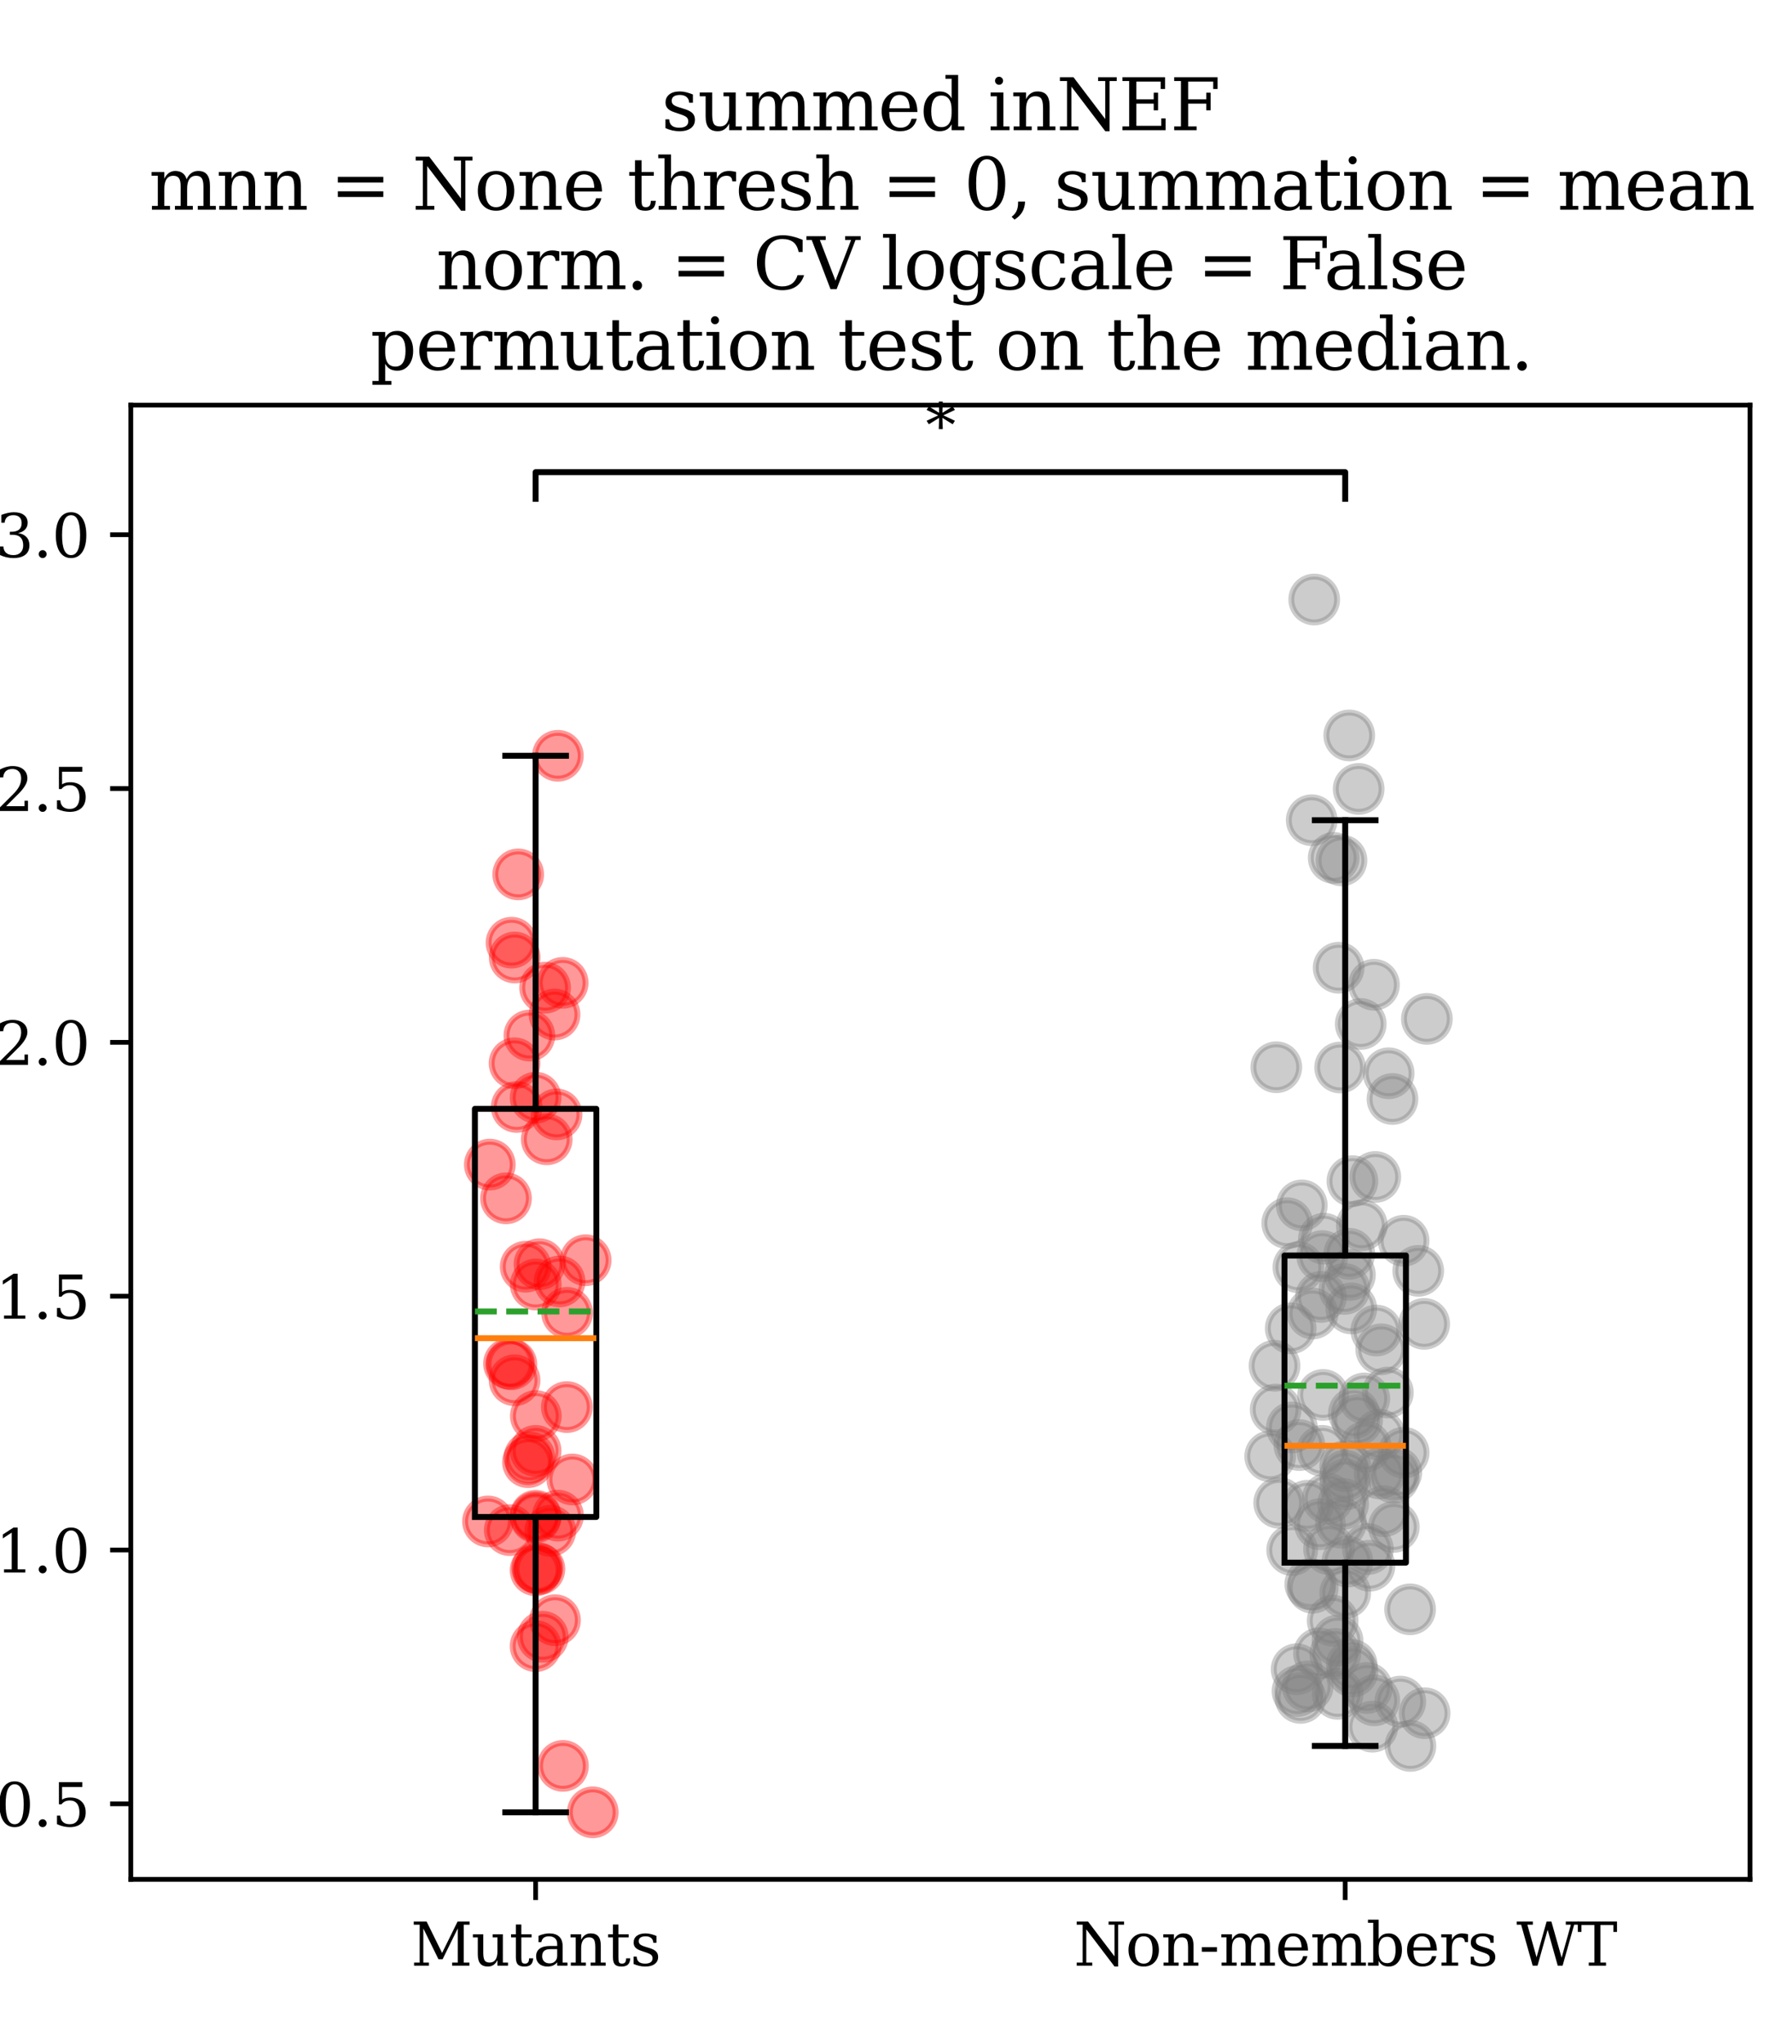 <?xml version="1.0" encoding="utf-8" standalone="no"?>
<!DOCTYPE svg PUBLIC "-//W3C//DTD SVG 1.1//EN"
  "http://www.w3.org/Graphics/SVG/1.1/DTD/svg11.dtd">
<svg xmlns:xlink="http://www.w3.org/1999/xlink" width="303.12pt" height="345.6pt" viewBox="0 0 303.12 345.6" xmlns="http://www.w3.org/2000/svg" version="1.1">
 <defs>
  <style type="text/css">*{stroke-linejoin: round; stroke-linecap: butt}</style>
 </defs>
 <g id="figure_1">
  <g id="patch_1">
   <path d="M 0 345.6 
L 303.12 345.6 
L 303.12 0 
L 0 0 
z
" style="fill: #ffffff"/>
  </g>
  <g id="axes_1">
   <g id="patch_2">
    <path d="M 22.129 317.72 
L 296.016 317.72 
L 296.016 68.496 
L 22.129 68.496 
z
" style="fill: #ffffff"/>
   </g>
   <g id="PathCollection_1">
    <defs>
     <path id="m137e21e08b" d="M 0 3.873 
C 1.027 3.873 2.012 3.465 2.739 2.739 
C 3.465 2.012 3.873 1.027 3.873 0 
C 3.873 -1.027 3.465 -2.012 2.739 -2.739 
C 2.012 -3.465 1.027 -3.873 0 -3.873 
C -1.027 -3.873 -2.012 -3.465 -2.739 -2.739 
C -3.465 -2.012 -3.873 -1.027 -3.873 0 
C -3.873 1.027 -3.465 2.012 -2.739 2.739 
C -2.012 3.465 -1.027 3.873 0 3.873 
z
" style="stroke: #ff0000; stroke-opacity: 0.4"/>
    </defs>
    <g clip-path="url(#p9ca2590539)">
     <use xlink:href="#m137e21e08b" x="90.601" y="256.252" style="fill: #ff0000; fill-opacity: 0.4; stroke: #ff0000; stroke-opacity: 0.4"/>
     <use xlink:href="#m137e21e08b" x="90.601" y="278.297" style="fill: #ff0000; fill-opacity: 0.4; stroke: #ff0000; stroke-opacity: 0.4"/>
     <use xlink:href="#m137e21e08b" x="87.042" y="233.347" style="fill: #ff0000; fill-opacity: 0.4; stroke: #ff0000; stroke-opacity: 0.4"/>
     <use xlink:href="#m137e21e08b" x="93.805" y="171.522" style="fill: #ff0000; fill-opacity: 0.4; stroke: #ff0000; stroke-opacity: 0.4"/>
     <use xlink:href="#m137e21e08b" x="90.601" y="265.472" style="fill: #ff0000; fill-opacity: 0.4; stroke: #ff0000; stroke-opacity: 0.4"/>
     <use xlink:href="#m137e21e08b" x="82.548" y="257.214" style="fill: #ff0000; fill-opacity: 0.4; stroke: #ff0000; stroke-opacity: 0.4"/>
     <use xlink:href="#m137e21e08b" x="86.098" y="230.526" style="fill: #ff0000; fill-opacity: 0.4; stroke: #ff0000; stroke-opacity: 0.4"/>
     <use xlink:href="#m137e21e08b" x="90.89" y="265.089" style="fill: #ff0000; fill-opacity: 0.4; stroke: #ff0000; stroke-opacity: 0.4"/>
     <use xlink:href="#m137e21e08b" x="95.222" y="298.538" style="fill: #ff0000; fill-opacity: 0.4; stroke: #ff0000; stroke-opacity: 0.4"/>
     <use xlink:href="#m137e21e08b" x="99.069" y="213.053" style="fill: #ff0000; fill-opacity: 0.4; stroke: #ff0000; stroke-opacity: 0.4"/>
     <use xlink:href="#m137e21e08b" x="82.852" y="196.887" style="fill: #ff0000; fill-opacity: 0.4; stroke: #ff0000; stroke-opacity: 0.4"/>
     <use xlink:href="#m137e21e08b" x="86.501" y="230.648" style="fill: #ff0000; fill-opacity: 0.4; stroke: #ff0000; stroke-opacity: 0.4"/>
     <use xlink:href="#m137e21e08b" x="91.256" y="213.726" style="fill: #ff0000; fill-opacity: 0.4; stroke: #ff0000; stroke-opacity: 0.4"/>
     <use xlink:href="#m137e21e08b" x="93.879" y="273.91" style="fill: #ff0000; fill-opacity: 0.4; stroke: #ff0000; stroke-opacity: 0.4"/>
     <use xlink:href="#m137e21e08b" x="100.265" y="306.392" style="fill: #ff0000; fill-opacity: 0.4; stroke: #ff0000; stroke-opacity: 0.4"/>
     <use xlink:href="#m137e21e08b" x="89.567" y="246.384" style="fill: #ff0000; fill-opacity: 0.4; stroke: #ff0000; stroke-opacity: 0.4"/>
     <use xlink:href="#m137e21e08b" x="91.815" y="276.718" style="fill: #ff0000; fill-opacity: 0.4; stroke: #ff0000; stroke-opacity: 0.4"/>
     <use xlink:href="#m137e21e08b" x="95.925" y="221.943" style="fill: #ff0000; fill-opacity: 0.4; stroke: #ff0000; stroke-opacity: 0.4"/>
     <use xlink:href="#m137e21e08b" x="86.226" y="258.683" style="fill: #ff0000; fill-opacity: 0.4; stroke: #ff0000; stroke-opacity: 0.4"/>
     <use xlink:href="#m137e21e08b" x="91.244" y="265.259" style="fill: #ff0000; fill-opacity: 0.4; stroke: #ff0000; stroke-opacity: 0.4"/>
     <use xlink:href="#m137e21e08b" x="94.387" y="256.232" style="fill: #ff0000; fill-opacity: 0.4; stroke: #ff0000; stroke-opacity: 0.4"/>
     <use xlink:href="#m137e21e08b" x="86.522" y="159.373" style="fill: #ff0000; fill-opacity: 0.4; stroke: #ff0000; stroke-opacity: 0.4"/>
     <use xlink:href="#m137e21e08b" x="92.206" y="166.978" style="fill: #ff0000; fill-opacity: 0.4; stroke: #ff0000; stroke-opacity: 0.4"/>
     <use xlink:href="#m137e21e08b" x="87.036" y="179.757" style="fill: #ff0000; fill-opacity: 0.4; stroke: #ff0000; stroke-opacity: 0.4"/>
     <use xlink:href="#m137e21e08b" x="94.363" y="127.774" style="fill: #ff0000; fill-opacity: 0.4; stroke: #ff0000; stroke-opacity: 0.4"/>
     <use xlink:href="#m137e21e08b" x="95.178" y="166.162" style="fill: #ff0000; fill-opacity: 0.4; stroke: #ff0000; stroke-opacity: 0.4"/>
     <use xlink:href="#m137e21e08b" x="87.064" y="161.871" style="fill: #ff0000; fill-opacity: 0.4; stroke: #ff0000; stroke-opacity: 0.4"/>
     <use xlink:href="#m137e21e08b" x="90.623" y="217.161" style="fill: #ff0000; fill-opacity: 0.4; stroke: #ff0000; stroke-opacity: 0.4"/>
     <use xlink:href="#m137e21e08b" x="94.144" y="188.399" style="fill: #ff0000; fill-opacity: 0.4; stroke: #ff0000; stroke-opacity: 0.4"/>
     <use xlink:href="#m137e21e08b" x="90.601" y="185.571" style="fill: #ff0000; fill-opacity: 0.4; stroke: #ff0000; stroke-opacity: 0.4"/>
     <use xlink:href="#m137e21e08b" x="87.656" y="147.822" style="fill: #ff0000; fill-opacity: 0.4; stroke: #ff0000; stroke-opacity: 0.4"/>
     <use xlink:href="#m137e21e08b" x="92.481" y="192.608" style="fill: #ff0000; fill-opacity: 0.4; stroke: #ff0000; stroke-opacity: 0.4"/>
     <use xlink:href="#m137e21e08b" x="85.588" y="202.592" style="fill: #ff0000; fill-opacity: 0.4; stroke: #ff0000; stroke-opacity: 0.4"/>
     <use xlink:href="#m137e21e08b" x="90.637" y="239.397" style="fill: #ff0000; fill-opacity: 0.4; stroke: #ff0000; stroke-opacity: 0.4"/>
     <use xlink:href="#m137e21e08b" x="96.817" y="250.117" style="fill: #ff0000; fill-opacity: 0.4; stroke: #ff0000; stroke-opacity: 0.4"/>
     <use xlink:href="#m137e21e08b" x="89.311" y="247.196" style="fill: #ff0000; fill-opacity: 0.4; stroke: #ff0000; stroke-opacity: 0.4"/>
     <use xlink:href="#m137e21e08b" x="95.885" y="237.882" style="fill: #ff0000; fill-opacity: 0.4; stroke: #ff0000; stroke-opacity: 0.4"/>
     <use xlink:href="#m137e21e08b" x="87.398" y="187.145" style="fill: #ff0000; fill-opacity: 0.4; stroke: #ff0000; stroke-opacity: 0.4"/>
     <use xlink:href="#m137e21e08b" x="88.919" y="214.151" style="fill: #ff0000; fill-opacity: 0.4; stroke: #ff0000; stroke-opacity: 0.4"/>
     <use xlink:href="#m137e21e08b" x="94.652" y="216.639" style="fill: #ff0000; fill-opacity: 0.4; stroke: #ff0000; stroke-opacity: 0.4"/>
     <use xlink:href="#m137e21e08b" x="89.546" y="175.07" style="fill: #ff0000; fill-opacity: 0.4; stroke: #ff0000; stroke-opacity: 0.4"/>
     <use xlink:href="#m137e21e08b" x="93.087" y="258.798" style="fill: #ff0000; fill-opacity: 0.4; stroke: #ff0000; stroke-opacity: 0.4"/>
     <use xlink:href="#m137e21e08b" x="90.601" y="245.286" style="fill: #ff0000; fill-opacity: 0.4; stroke: #ff0000; stroke-opacity: 0.4"/>
     <use xlink:href="#m137e21e08b" x="90.601" y="256.52" style="fill: #ff0000; fill-opacity: 0.4; stroke: #ff0000; stroke-opacity: 0.4"/>
    </g>
   </g>
   <g id="PathCollection_2">
    <defs>
     <path id="me6ac882d70" d="M 0 3.873 
C 1.027 3.873 2.012 3.465 2.739 2.739 
C 3.465 2.012 3.873 1.027 3.873 0 
C 3.873 -1.027 3.465 -2.012 2.739 -2.739 
C 2.012 -3.465 1.027 -3.873 0 -3.873 
C -1.027 -3.873 -2.012 -3.465 -2.739 -2.739 
C -3.465 -2.012 -3.873 -1.027 -3.873 0 
C -3.873 1.027 -3.465 2.012 -2.739 2.739 
C -2.012 3.465 -1.027 3.873 0 3.873 
z
" style="stroke: #808080; stroke-opacity: 0.4"/>
    </defs>
    <g clip-path="url(#p9ca2590539)">
     <use xlink:href="#me6ac882d70" x="227.544" y="269.307" style="fill: #808080; fill-opacity: 0.4; stroke: #808080; stroke-opacity: 0.4"/>
     <use xlink:href="#me6ac882d70" x="215.778" y="238.301" style="fill: #808080; fill-opacity: 0.4; stroke: #808080; stroke-opacity: 0.4"/>
     <use xlink:href="#me6ac882d70" x="219.33" y="282.198" style="fill: #808080; fill-opacity: 0.4; stroke: #808080; stroke-opacity: 0.4"/>
     <use xlink:href="#me6ac882d70" x="221.153" y="254.558" style="fill: #808080; fill-opacity: 0.4; stroke: #808080; stroke-opacity: 0.4"/>
     <use xlink:href="#me6ac882d70" x="225.423" y="273.997" style="fill: #808080; fill-opacity: 0.4; stroke: #808080; stroke-opacity: 0.4"/>
     <use xlink:href="#me6ac882d70" x="227.92" y="264.004" style="fill: #808080; fill-opacity: 0.4; stroke: #808080; stroke-opacity: 0.4"/>
     <use xlink:href="#me6ac882d70" x="231.382" y="261.875" style="fill: #808080; fill-opacity: 0.4; stroke: #808080; stroke-opacity: 0.4"/>
     <use xlink:href="#me6ac882d70" x="232.804" y="224.942" style="fill: #808080; fill-opacity: 0.4; stroke: #808080; stroke-opacity: 0.4"/>
     <use xlink:href="#me6ac882d70" x="238.52" y="272.07" style="fill: #808080; fill-opacity: 0.4; stroke: #808080; stroke-opacity: 0.4"/>
     <use xlink:href="#me6ac882d70" x="241.36" y="172.252" style="fill: #808080; fill-opacity: 0.4; stroke: #808080; stroke-opacity: 0.4"/>
     <use xlink:href="#me6ac882d70" x="219.475" y="285.89" style="fill: #808080; fill-opacity: 0.4; stroke: #808080; stroke-opacity: 0.4"/>
     <use xlink:href="#me6ac882d70" x="224.585" y="253.334" style="fill: #808080; fill-opacity: 0.4; stroke: #808080; stroke-opacity: 0.4"/>
     <use xlink:href="#me6ac882d70" x="223.658" y="245.281" style="fill: #808080; fill-opacity: 0.4; stroke: #808080; stroke-opacity: 0.4"/>
     <use xlink:href="#me6ac882d70" x="228.785" y="282.581" style="fill: #808080; fill-opacity: 0.4; stroke: #808080; stroke-opacity: 0.4"/>
     <use xlink:href="#me6ac882d70" x="231.655" y="264.702" style="fill: #808080; fill-opacity: 0.4; stroke: #808080; stroke-opacity: 0.4"/>
     <use xlink:href="#me6ac882d70" x="235.754" y="249.836" style="fill: #808080; fill-opacity: 0.4; stroke: #808080; stroke-opacity: 0.4"/>
     <use xlink:href="#me6ac882d70" x="218.524" y="241.331" style="fill: #808080; fill-opacity: 0.4; stroke: #808080; stroke-opacity: 0.4"/>
     <use xlink:href="#me6ac882d70" x="223.278" y="257.682" style="fill: #808080; fill-opacity: 0.4; stroke: #808080; stroke-opacity: 0.4"/>
     <use xlink:href="#me6ac882d70" x="228.574" y="221.2" style="fill: #808080; fill-opacity: 0.4; stroke: #808080; stroke-opacity: 0.4"/>
     <use xlink:href="#me6ac882d70" x="230.776" y="236.418" style="fill: #808080; fill-opacity: 0.4; stroke: #808080; stroke-opacity: 0.4"/>
     <use xlink:href="#me6ac882d70" x="233.371" y="249.098" style="fill: #808080; fill-opacity: 0.4; stroke: #808080; stroke-opacity: 0.4"/>
     <use xlink:href="#me6ac882d70" x="218.573" y="262.055" style="fill: #808080; fill-opacity: 0.4; stroke: #808080; stroke-opacity: 0.4"/>
     <use xlink:href="#me6ac882d70" x="223.11" y="279.514" style="fill: #808080; fill-opacity: 0.4; stroke: #808080; stroke-opacity: 0.4"/>
     <use xlink:href="#me6ac882d70" x="226.279" y="286.362" style="fill: #808080; fill-opacity: 0.4; stroke: #808080; stroke-opacity: 0.4"/>
     <use xlink:href="#me6ac882d70" x="228.651" y="281.479" style="fill: #808080; fill-opacity: 0.4; stroke: #808080; stroke-opacity: 0.4"/>
     <use xlink:href="#me6ac882d70" x="232.142" y="291.908" style="fill: #808080; fill-opacity: 0.4; stroke: #808080; stroke-opacity: 0.4"/>
     <use xlink:href="#me6ac882d70" x="235.768" y="258.139" style="fill: #808080; fill-opacity: 0.4; stroke: #808080; stroke-opacity: 0.4"/>
     <use xlink:href="#me6ac882d70" x="214.854" y="246.204" style="fill: #808080; fill-opacity: 0.4; stroke: #808080; stroke-opacity: 0.4"/>
     <use xlink:href="#me6ac882d70" x="218.328" y="224.563" style="fill: #808080; fill-opacity: 0.4; stroke: #808080; stroke-opacity: 0.4"/>
     <use xlink:href="#me6ac882d70" x="221.878" y="138.668" style="fill: #808080; fill-opacity: 0.4; stroke: #808080; stroke-opacity: 0.4"/>
     <use xlink:href="#me6ac882d70" x="222.302" y="101.353" style="fill: #808080; fill-opacity: 0.4; stroke: #808080; stroke-opacity: 0.4"/>
     <use xlink:href="#me6ac882d70" x="227.412" y="217.904" style="fill: #808080; fill-opacity: 0.4; stroke: #808080; stroke-opacity: 0.4"/>
     <use xlink:href="#me6ac882d70" x="229.824" y="133.375" style="fill: #808080; fill-opacity: 0.4; stroke: #808080; stroke-opacity: 0.4"/>
     <use xlink:href="#me6ac882d70" x="230.17" y="173.115" style="fill: #808080; fill-opacity: 0.4; stroke: #808080; stroke-opacity: 0.4"/>
     <use xlink:href="#me6ac882d70" x="237.422" y="209.762" style="fill: #808080; fill-opacity: 0.4; stroke: #808080; stroke-opacity: 0.4"/>
     <use xlink:href="#me6ac882d70" x="236.191" y="248.929" style="fill: #808080; fill-opacity: 0.4; stroke: #808080; stroke-opacity: 0.4"/>
     <use xlink:href="#me6ac882d70" x="240.903" y="223.813" style="fill: #808080; fill-opacity: 0.4; stroke: #808080; stroke-opacity: 0.4"/>
     <use xlink:href="#me6ac882d70" x="215.592" y="230.893" style="fill: #808080; fill-opacity: 0.4; stroke: #808080; stroke-opacity: 0.4"/>
     <use xlink:href="#me6ac882d70" x="216.373" y="254.074" style="fill: #808080; fill-opacity: 0.4; stroke: #808080; stroke-opacity: 0.4"/>
     <use xlink:href="#me6ac882d70" x="219.79" y="244.301" style="fill: #808080; fill-opacity: 0.4; stroke: #808080; stroke-opacity: 0.4"/>
     <use xlink:href="#me6ac882d70" x="222.043" y="268.418" style="fill: #808080; fill-opacity: 0.4; stroke: #808080; stroke-opacity: 0.4"/>
     <use xlink:href="#me6ac882d70" x="226.247" y="277.362" style="fill: #808080; fill-opacity: 0.4; stroke: #808080; stroke-opacity: 0.4"/>
     <use xlink:href="#me6ac882d70" x="228.345" y="215.531" style="fill: #808080; fill-opacity: 0.4; stroke: #808080; stroke-opacity: 0.4"/>
     <use xlink:href="#me6ac882d70" x="232.462" y="287.459" style="fill: #808080; fill-opacity: 0.4; stroke: #808080; stroke-opacity: 0.4"/>
     <use xlink:href="#me6ac882d70" x="236.865" y="287.67" style="fill: #808080; fill-opacity: 0.4; stroke: #808080; stroke-opacity: 0.4"/>
     <use xlink:href="#me6ac882d70" x="238.573" y="295.165" style="fill: #808080; fill-opacity: 0.4; stroke: #808080; stroke-opacity: 0.4"/>
     <use xlink:href="#me6ac882d70" x="240.979" y="289.633" style="fill: #808080; fill-opacity: 0.4; stroke: #808080; stroke-opacity: 0.4"/>
     <use xlink:href="#me6ac882d70" x="219.985" y="287.047" style="fill: #808080; fill-opacity: 0.4; stroke: #808080; stroke-opacity: 0.4"/>
     <use xlink:href="#me6ac882d70" x="221.194" y="285.107" style="fill: #808080; fill-opacity: 0.4; stroke: #808080; stroke-opacity: 0.4"/>
     <use xlink:href="#me6ac882d70" x="225.867" y="279.617" style="fill: #808080; fill-opacity: 0.4; stroke: #808080; stroke-opacity: 0.4"/>
     <use xlink:href="#me6ac882d70" x="231.213" y="285.37" style="fill: #808080; fill-opacity: 0.4; stroke: #808080; stroke-opacity: 0.4"/>
     <use xlink:href="#me6ac882d70" x="234.764" y="235.413" style="fill: #808080; fill-opacity: 0.4; stroke: #808080; stroke-opacity: 0.4"/>
     <use xlink:href="#me6ac882d70" x="237.433" y="245.596" style="fill: #808080; fill-opacity: 0.4; stroke: #808080; stroke-opacity: 0.4"/>
     <use xlink:href="#me6ac882d70" x="217.743" y="206.788" style="fill: #808080; fill-opacity: 0.4; stroke: #808080; stroke-opacity: 0.4"/>
     <use xlink:href="#me6ac882d70" x="224.806" y="261.883" style="fill: #808080; fill-opacity: 0.4; stroke: #808080; stroke-opacity: 0.4"/>
     <use xlink:href="#me6ac882d70" x="226.435" y="163.604" style="fill: #808080; fill-opacity: 0.4; stroke: #808080; stroke-opacity: 0.4"/>
     <use xlink:href="#me6ac882d70" x="232.411" y="166.485" style="fill: #808080; fill-opacity: 0.4; stroke: #808080; stroke-opacity: 0.4"/>
     <use xlink:href="#me6ac882d70" x="234.094" y="255.475" style="fill: #808080; fill-opacity: 0.4; stroke: #808080; stroke-opacity: 0.4"/>
     <use xlink:href="#me6ac882d70" x="215.889" y="180.426" style="fill: #808080; fill-opacity: 0.4; stroke: #808080; stroke-opacity: 0.4"/>
     <use xlink:href="#me6ac882d70" x="220.2" y="203.781" style="fill: #808080; fill-opacity: 0.4; stroke: #808080; stroke-opacity: 0.4"/>
     <use xlink:href="#me6ac882d70" x="226.913" y="145.458" style="fill: #808080; fill-opacity: 0.4; stroke: #808080; stroke-opacity: 0.4"/>
     <use xlink:href="#me6ac882d70" x="226.684" y="180.471" style="fill: #808080; fill-opacity: 0.4; stroke: #808080; stroke-opacity: 0.4"/>
     <use xlink:href="#me6ac882d70" x="230.35" y="207.145" style="fill: #808080; fill-opacity: 0.4; stroke: #808080; stroke-opacity: 0.4"/>
     <use xlink:href="#me6ac882d70" x="235.538" y="185.795" style="fill: #808080; fill-opacity: 0.4; stroke: #808080; stroke-opacity: 0.4"/>
     <use xlink:href="#me6ac882d70" x="219.622" y="214.243" style="fill: #808080; fill-opacity: 0.4; stroke: #808080; stroke-opacity: 0.4"/>
     <use xlink:href="#me6ac882d70" x="223.445" y="219.258" style="fill: #808080; fill-opacity: 0.4; stroke: #808080; stroke-opacity: 0.4"/>
     <use xlink:href="#me6ac882d70" x="225.597" y="145.036" style="fill: #808080; fill-opacity: 0.4; stroke: #808080; stroke-opacity: 0.4"/>
     <use xlink:href="#me6ac882d70" x="228.23" y="124.333" style="fill: #808080; fill-opacity: 0.4; stroke: #808080; stroke-opacity: 0.4"/>
     <use xlink:href="#me6ac882d70" x="232.633" y="198.978" style="fill: #808080; fill-opacity: 0.4; stroke: #808080; stroke-opacity: 0.4"/>
     <use xlink:href="#me6ac882d70" x="234.895" y="181.446" style="fill: #808080; fill-opacity: 0.4; stroke: #808080; stroke-opacity: 0.4"/>
     <use xlink:href="#me6ac882d70" x="239.897" y="214.847" style="fill: #808080; fill-opacity: 0.4; stroke: #808080; stroke-opacity: 0.4"/>
     <use xlink:href="#me6ac882d70" x="223.806" y="235.825" style="fill: #808080; fill-opacity: 0.4; stroke: #808080; stroke-opacity: 0.4"/>
     <use xlink:href="#me6ac882d70" x="229.565" y="240.087" style="fill: #808080; fill-opacity: 0.4; stroke: #808080; stroke-opacity: 0.4"/>
     <use xlink:href="#me6ac882d70" x="231.01" y="244.542" style="fill: #808080; fill-opacity: 0.4; stroke: #808080; stroke-opacity: 0.4"/>
     <use xlink:href="#me6ac882d70" x="227.191" y="254.245" style="fill: #808080; fill-opacity: 0.4; stroke: #808080; stroke-opacity: 0.4"/>
     <use xlink:href="#me6ac882d70" x="228.761" y="199.686" style="fill: #808080; fill-opacity: 0.4; stroke: #808080; stroke-opacity: 0.4"/>
     <use xlink:href="#me6ac882d70" x="222.021" y="222.057" style="fill: #808080; fill-opacity: 0.4; stroke: #808080; stroke-opacity: 0.4"/>
     <use xlink:href="#me6ac882d70" x="223.948" y="209.413" style="fill: #808080; fill-opacity: 0.4; stroke: #808080; stroke-opacity: 0.4"/>
     <use xlink:href="#me6ac882d70" x="228.237" y="211.963" style="fill: #808080; fill-opacity: 0.4; stroke: #808080; stroke-opacity: 0.4"/>
     <use xlink:href="#me6ac882d70" x="233.639" y="228.113" style="fill: #808080; fill-opacity: 0.4; stroke: #808080; stroke-opacity: 0.4"/>
     <use xlink:href="#me6ac882d70" x="223.662" y="212.355" style="fill: #808080; fill-opacity: 0.4; stroke: #808080; stroke-opacity: 0.4"/>
     <use xlink:href="#me6ac882d70" x="229.01" y="238.917" style="fill: #808080; fill-opacity: 0.4; stroke: #808080; stroke-opacity: 0.4"/>
     <use xlink:href="#me6ac882d70" x="221.637" y="267.811" style="fill: #808080; fill-opacity: 0.4; stroke: #808080; stroke-opacity: 0.4"/>
     <use xlink:href="#me6ac882d70" x="226.829" y="257.426" style="fill: #808080; fill-opacity: 0.4; stroke: #808080; stroke-opacity: 0.4"/>
     <use xlink:href="#me6ac882d70" x="233.342" y="242.565" style="fill: #808080; fill-opacity: 0.4; stroke: #808080; stroke-opacity: 0.4"/>
     <use xlink:href="#me6ac882d70" x="227.544" y="247.875" style="fill: #808080; fill-opacity: 0.4; stroke: #808080; stroke-opacity: 0.4"/>
     <use xlink:href="#me6ac882d70" x="227.544" y="249.497" style="fill: #808080; fill-opacity: 0.4; stroke: #808080; stroke-opacity: 0.4"/>
     <use xlink:href="#me6ac882d70" x="227.544" y="250.966" style="fill: #808080; fill-opacity: 0.4; stroke: #808080; stroke-opacity: 0.4"/>
    </g>
   </g>
   <g id="matplotlib.axis_1">
    <g id="xtick_1">
     <g id="line2d_1">
      <defs>
       <path id="m9216abcda5" d="M 0 0 
L 0 3.5 
" style="stroke: #000000; stroke-width: 0.8"/>
      </defs>
      <g>
       <use xlink:href="#m9216abcda5" x="90.601" y="317.72" style="stroke: #000000; stroke-width: 0.8"/>
      </g>
     </g>
     <g id="text_1">
      <!-- Mutants -->
      <g transform="translate(69.475 332.318) scale(0.1 -0.1)">
       <defs>
        <path id="DejaVuSerif-4d" d="M 353 0 
L 353 331 
L 947 331 
L 947 4331 
L 319 4331 
L 319 4666 
L 1678 4666 
L 3316 1344 
L 4953 4666 
L 6228 4666 
L 6228 4331 
L 5606 4331 
L 5606 331 
L 6203 331 
L 6203 0 
L 4378 0 
L 4378 331 
L 4972 331 
L 4972 3938 
L 3372 684 
L 2931 684 
L 1331 3938 
L 1331 331 
L 1925 331 
L 1925 0 
L 353 0 
z
" transform="scale(0.016)"/>
        <path id="DejaVuSerif-75" d="M 2266 3322 
L 3341 3322 
L 3341 331 
L 3884 331 
L 3884 0 
L 2766 0 
L 2766 588 
Q 2606 256 2353 82 
Q 2100 -91 1766 -91 
Q 1213 -91 952 223 
Q 691 538 691 1209 
L 691 2988 
L 172 2988 
L 172 3322 
L 1269 3322 
L 1269 1388 
Q 1269 781 1417 556 
Q 1566 331 1947 331 
Q 2347 331 2556 625 
Q 2766 919 2766 1478 
L 2766 2988 
L 2266 2988 
L 2266 3322 
z
" transform="scale(0.016)"/>
        <path id="DejaVuSerif-74" d="M 691 2988 
L 184 2988 
L 184 3322 
L 691 3322 
L 691 4353 
L 1269 4353 
L 1269 3322 
L 2350 3322 
L 2350 2988 
L 1269 2988 
L 1269 878 
Q 1269 456 1350 337 
Q 1431 219 1650 219 
Q 1875 219 1978 351 
Q 2081 484 2088 781 
L 2522 781 
Q 2497 328 2275 118 
Q 2053 -91 1600 -91 
Q 1103 -91 897 129 
Q 691 350 691 878 
L 691 2988 
z
" transform="scale(0.016)"/>
        <path id="DejaVuSerif-61" d="M 2547 1044 
L 2547 1747 
L 1806 1747 
Q 1378 1747 1168 1562 
Q 959 1378 959 997 
Q 959 650 1171 447 
Q 1384 244 1747 244 
Q 2106 244 2326 466 
Q 2547 688 2547 1044 
z
M 3122 2075 
L 3122 331 
L 3634 331 
L 3634 0 
L 2547 0 
L 2547 359 
Q 2356 128 2106 18 
Q 1856 -91 1522 -91 
Q 969 -91 644 203 
Q 319 497 319 997 
Q 319 1513 691 1797 
Q 1063 2081 1741 2081 
L 2547 2081 
L 2547 2309 
Q 2547 2688 2317 2895 
Q 2088 3103 1672 3103 
Q 1328 3103 1125 2947 
Q 922 2791 872 2484 
L 575 2484 
L 575 3156 
Q 875 3284 1158 3348 
Q 1441 3413 1709 3413 
Q 2400 3413 2761 3070 
Q 3122 2728 3122 2075 
z
" transform="scale(0.016)"/>
        <path id="DejaVuSerif-6e" d="M 263 0 
L 263 331 
L 781 331 
L 781 2988 
L 231 2988 
L 231 3322 
L 1356 3322 
L 1356 2731 
Q 1516 3069 1770 3241 
Q 2025 3413 2363 3413 
Q 2913 3413 3172 3097 
Q 3431 2781 3431 2113 
L 3431 331 
L 3944 331 
L 3944 0 
L 2356 0 
L 2356 331 
L 2853 331 
L 2853 1931 
Q 2853 2541 2703 2767 
Q 2553 2994 2175 2994 
Q 1775 2994 1565 2701 
Q 1356 2409 1356 1850 
L 1356 331 
L 1856 331 
L 1856 0 
L 263 0 
z
" transform="scale(0.016)"/>
        <path id="DejaVuSerif-73" d="M 359 184 
L 359 959 
L 691 959 
Q 703 588 923 403 
Q 1144 219 1575 219 
Q 1963 219 2166 364 
Q 2369 509 2369 788 
Q 2369 1006 2220 1140 
Q 2072 1275 1594 1428 
L 1178 1569 
Q 750 1706 558 1912 
Q 366 2119 366 2438 
Q 366 2894 700 3153 
Q 1034 3413 1625 3413 
Q 1888 3413 2178 3344 
Q 2469 3275 2778 3144 
L 2778 2419 
L 2447 2419 
Q 2434 2741 2221 2922 
Q 2009 3103 1644 3103 
Q 1281 3103 1095 2975 
Q 909 2847 909 2591 
Q 909 2381 1050 2254 
Q 1191 2128 1613 1997 
L 2069 1856 
Q 2541 1709 2748 1489 
Q 2956 1269 2956 922 
Q 2956 450 2595 179 
Q 2234 -91 1600 -91 
Q 1278 -91 972 -22 
Q 666 47 359 184 
z
" transform="scale(0.016)"/>
       </defs>
       <use xlink:href="#DejaVuSerif-4d"/>
       <use xlink:href="#DejaVuSerif-75" transform="translate(102.393 0)"/>
       <use xlink:href="#DejaVuSerif-74" transform="translate(166.797 0)"/>
       <use xlink:href="#DejaVuSerif-61" transform="translate(206.982 0)"/>
       <use xlink:href="#DejaVuSerif-6e" transform="translate(266.602 0)"/>
       <use xlink:href="#DejaVuSerif-74" transform="translate(331.006 0)"/>
       <use xlink:href="#DejaVuSerif-73" transform="translate(371.191 0)"/>
      </g>
     </g>
    </g>
    <g id="xtick_2">
     <g id="line2d_2">
      <g>
       <use xlink:href="#m9216abcda5" x="227.544" y="317.72" style="stroke: #000000; stroke-width: 0.8"/>
      </g>
     </g>
     <g id="text_2">
      <!-- Non-members WT -->
      <g transform="translate(181.628 332.318) scale(0.1 -0.1)">
       <defs>
        <path id="DejaVuSerif-4e" d="M 313 0 
L 313 331 
L 941 331 
L 941 4331 
L 313 4331 
L 313 4666 
L 1509 4666 
L 4306 984 
L 4306 4331 
L 3681 4331 
L 3681 4666 
L 5319 4666 
L 5319 4331 
L 4691 4331 
L 4691 -91 
L 4313 -91 
L 1325 3841 
L 1325 331 
L 1953 331 
L 1953 0 
L 313 0 
z
" transform="scale(0.016)"/>
        <path id="DejaVuSerif-6f" d="M 1925 219 
Q 2388 219 2623 584 
Q 2859 950 2859 1663 
Q 2859 2375 2623 2739 
Q 2388 3103 1925 3103 
Q 1463 3103 1227 2739 
Q 991 2375 991 1663 
Q 991 950 1228 584 
Q 1466 219 1925 219 
z
M 1925 -91 
Q 1200 -91 759 389 
Q 319 869 319 1663 
Q 319 2456 758 2934 
Q 1197 3413 1925 3413 
Q 2653 3413 3092 2934 
Q 3531 2456 3531 1663 
Q 3531 869 3092 389 
Q 2653 -91 1925 -91 
z
" transform="scale(0.016)"/>
        <path id="DejaVuSerif-2d" d="M 281 1959 
L 1881 1959 
L 1881 1472 
L 281 1472 
L 281 1959 
z
" transform="scale(0.016)"/>
        <path id="DejaVuSerif-6d" d="M 3316 2675 
Q 3481 3041 3739 3227 
Q 3997 3413 4341 3413 
Q 4863 3413 5119 3089 
Q 5375 2766 5375 2113 
L 5375 331 
L 5894 331 
L 5894 0 
L 4300 0 
L 4300 331 
L 4800 331 
L 4800 2047 
Q 4800 2556 4650 2772 
Q 4500 2988 4153 2988 
Q 3769 2988 3567 2697 
Q 3366 2406 3366 1850 
L 3366 331 
L 3866 331 
L 3866 0 
L 2291 0 
L 2291 331 
L 2791 331 
L 2791 2069 
Q 2791 2566 2641 2777 
Q 2491 2988 2144 2988 
Q 1759 2988 1557 2697 
Q 1356 2406 1356 1850 
L 1356 331 
L 1856 331 
L 1856 0 
L 263 0 
L 263 331 
L 781 331 
L 781 2994 
L 231 2994 
L 231 3322 
L 1356 3322 
L 1356 2731 
Q 1516 3063 1762 3238 
Q 2009 3413 2322 3413 
Q 2709 3413 2968 3220 
Q 3228 3028 3316 2675 
z
" transform="scale(0.016)"/>
        <path id="DejaVuSerif-65" d="M 3469 1600 
L 991 1600 
L 991 1575 
Q 991 903 1244 561 
Q 1497 219 1991 219 
Q 2369 219 2611 417 
Q 2853 616 2950 1006 
L 3413 1006 
Q 3275 459 2904 184 
Q 2534 -91 1931 -91 
Q 1203 -91 761 389 
Q 319 869 319 1663 
Q 319 2450 753 2931 
Q 1188 3413 1894 3413 
Q 2647 3413 3050 2948 
Q 3453 2484 3469 1600 
z
M 2791 1931 
Q 2772 2513 2545 2808 
Q 2319 3103 1894 3103 
Q 1497 3103 1269 2806 
Q 1041 2509 991 1931 
L 2791 1931 
z
" transform="scale(0.016)"/>
        <path id="DejaVuSerif-62" d="M 738 331 
L 738 4531 
L 184 4531 
L 184 4863 
L 1313 4863 
L 1313 2803 
Q 1481 3116 1742 3264 
Q 2003 3413 2388 3413 
Q 3000 3413 3387 2928 
Q 3775 2444 3775 1663 
Q 3775 881 3387 395 
Q 3000 -91 2388 -91 
Q 2003 -91 1742 57 
Q 1481 206 1313 519 
L 1313 0 
L 184 0 
L 184 331 
L 738 331 
z
M 1313 1497 
Q 1313 897 1542 583 
Q 1772 269 2209 269 
Q 2650 269 2876 622 
Q 3103 975 3103 1663 
Q 3103 2353 2876 2703 
Q 2650 3053 2209 3053 
Q 1772 3053 1542 2737 
Q 1313 2422 1313 1825 
L 1313 1497 
z
" transform="scale(0.016)"/>
        <path id="DejaVuSerif-72" d="M 3059 3328 
L 3059 2497 
L 2728 2497 
Q 2713 2744 2591 2866 
Q 2469 2988 2234 2988 
Q 1809 2988 1582 2694 
Q 1356 2400 1356 1850 
L 1356 331 
L 2022 331 
L 2022 0 
L 263 0 
L 263 331 
L 781 331 
L 781 2994 
L 231 2994 
L 231 3322 
L 1356 3322 
L 1356 2731 
Q 1525 3078 1790 3245 
Q 2056 3413 2438 3413 
Q 2578 3413 2733 3391 
Q 2888 3369 3059 3328 
z
" transform="scale(0.016)"/>
        <path id="DejaVuSerif-20" transform="scale(0.016)"/>
        <path id="DejaVuSerif-57" d="M 4878 0 
L 4366 0 
L 3297 3794 
L 2228 0 
L 1716 0 
L 494 4331 
L 31 4331 
L 31 4666 
L 1734 4666 
L 1734 4331 
L 1153 4331 
L 2125 884 
L 3188 4666 
L 3694 4666 
L 4775 844 
L 5753 4331 
L 5216 4331 
L 5216 4666 
L 6559 4666 
L 6559 4331 
L 6100 4331 
L 4878 0 
z
" transform="scale(0.016)"/>
        <path id="DejaVuSerif-54" d="M 1222 0 
L 1222 331 
L 1819 331 
L 1819 4294 
L 447 4294 
L 447 3566 
L 63 3566 
L 63 4666 
L 4206 4666 
L 4206 3566 
L 3822 3566 
L 3822 4294 
L 2450 4294 
L 2450 331 
L 3047 331 
L 3047 0 
L 1222 0 
z
" transform="scale(0.016)"/>
       </defs>
       <use xlink:href="#DejaVuSerif-4e"/>
       <use xlink:href="#DejaVuSerif-6f" transform="translate(87.5 0)"/>
       <use xlink:href="#DejaVuSerif-6e" transform="translate(147.705 0)"/>
       <use xlink:href="#DejaVuSerif-2d" transform="translate(212.109 0)"/>
       <use xlink:href="#DejaVuSerif-6d" transform="translate(245.898 0)"/>
       <use xlink:href="#DejaVuSerif-65" transform="translate(340.723 0)"/>
       <use xlink:href="#DejaVuSerif-6d" transform="translate(399.902 0)"/>
       <use xlink:href="#DejaVuSerif-62" transform="translate(494.727 0)"/>
       <use xlink:href="#DejaVuSerif-65" transform="translate(558.74 0)"/>
       <use xlink:href="#DejaVuSerif-72" transform="translate(617.92 0)"/>
       <use xlink:href="#DejaVuSerif-73" transform="translate(665.723 0)"/>
       <use xlink:href="#DejaVuSerif-20" transform="translate(717.041 0)"/>
       <use xlink:href="#DejaVuSerif-57" transform="translate(748.828 0)"/>
       <use xlink:href="#DejaVuSerif-54" transform="translate(851.611 0)"/>
      </g>
     </g>
    </g>
   </g>
   <g id="matplotlib.axis_2">
    <g id="ytick_1">
     <g id="line2d_3">
      <defs>
       <path id="md0f5a0c9f2" d="M 0 0 
L -3.5 0 
" style="stroke: #000000; stroke-width: 0.8"/>
      </defs>
      <g>
       <use xlink:href="#md0f5a0c9f2" x="22.129" y="304.953" style="stroke: #000000; stroke-width: 0.8"/>
      </g>
     </g>
     <g id="text_3">
      <!-- 0.5 -->
      <g transform="translate(-0.774 308.753) scale(0.1 -0.1)">
       <defs>
        <path id="DejaVuSerif-30" d="M 2034 219 
Q 2513 219 2750 744 
Q 2988 1269 2988 2328 
Q 2988 3391 2750 3916 
Q 2513 4441 2034 4441 
Q 1556 4441 1318 3916 
Q 1081 3391 1081 2328 
Q 1081 1269 1318 744 
Q 1556 219 2034 219 
z
M 2034 -91 
Q 1275 -91 848 546 
Q 422 1184 422 2328 
Q 422 3475 848 4112 
Q 1275 4750 2034 4750 
Q 2797 4750 3222 4112 
Q 3647 3475 3647 2328 
Q 3647 1184 3222 546 
Q 2797 -91 2034 -91 
z
" transform="scale(0.016)"/>
        <path id="DejaVuSerif-2e" d="M 603 325 
Q 603 500 722 622 
Q 841 744 1019 744 
Q 1191 744 1312 622 
Q 1434 500 1434 325 
Q 1434 153 1312 31 
Q 1191 -91 1019 -91 
Q 841 -91 722 29 
Q 603 150 603 325 
z
" transform="scale(0.016)"/>
        <path id="DejaVuSerif-35" d="M 3219 4666 
L 3219 4153 
L 1081 4153 
L 1081 2816 
Q 1244 2928 1461 2984 
Q 1678 3041 1947 3041 
Q 2703 3041 3140 2622 
Q 3578 2203 3578 1478 
Q 3578 738 3136 323 
Q 2694 -91 1894 -91 
Q 1572 -91 1234 -12 
Q 897 66 544 225 
L 544 1131 
L 897 1131 
Q 925 688 1179 453 
Q 1434 219 1894 219 
Q 2388 219 2653 544 
Q 2919 869 2919 1478 
Q 2919 2084 2655 2407 
Q 2391 2731 1894 2731 
Q 1613 2731 1398 2631 
Q 1184 2531 1019 2322 
L 750 2322 
L 750 4666 
L 3219 4666 
z
" transform="scale(0.016)"/>
       </defs>
       <use xlink:href="#DejaVuSerif-30"/>
       <use xlink:href="#DejaVuSerif-2e" transform="translate(63.623 0)"/>
       <use xlink:href="#DejaVuSerif-35" transform="translate(95.41 0)"/>
      </g>
     </g>
    </g>
    <g id="ytick_2">
     <g id="line2d_4">
      <g>
       <use xlink:href="#md0f5a0c9f2" x="22.129" y="262.043" style="stroke: #000000; stroke-width: 0.8"/>
      </g>
     </g>
     <g id="text_4">
      <!-- 1.0 -->
      <g transform="translate(-0.774 265.842) scale(0.1 -0.1)">
       <defs>
        <path id="DejaVuSerif-31" d="M 909 0 
L 909 331 
L 1722 331 
L 1722 4213 
L 781 3603 
L 781 4013 
L 1919 4750 
L 2350 4750 
L 2350 331 
L 3163 331 
L 3163 0 
L 909 0 
z
" transform="scale(0.016)"/>
       </defs>
       <use xlink:href="#DejaVuSerif-31"/>
       <use xlink:href="#DejaVuSerif-2e" transform="translate(63.623 0)"/>
       <use xlink:href="#DejaVuSerif-30" transform="translate(95.41 0)"/>
      </g>
     </g>
    </g>
    <g id="ytick_3">
     <g id="line2d_5">
      <g>
       <use xlink:href="#md0f5a0c9f2" x="22.129" y="219.132" style="stroke: #000000; stroke-width: 0.8"/>
      </g>
     </g>
     <g id="text_5">
      <!-- 1.5 -->
      <g transform="translate(-0.774 222.931) scale(0.1 -0.1)">
       <use xlink:href="#DejaVuSerif-31"/>
       <use xlink:href="#DejaVuSerif-2e" transform="translate(63.623 0)"/>
       <use xlink:href="#DejaVuSerif-35" transform="translate(95.41 0)"/>
      </g>
     </g>
    </g>
    <g id="ytick_4">
     <g id="line2d_6">
      <g>
       <use xlink:href="#md0f5a0c9f2" x="22.129" y="176.221" style="stroke: #000000; stroke-width: 0.8"/>
      </g>
     </g>
     <g id="text_6">
      <!-- 2.0 -->
      <g transform="translate(-0.774 180.021) scale(0.1 -0.1)">
       <defs>
        <path id="DejaVuSerif-32" d="M 819 3553 
L 469 3553 
L 469 4384 
Q 803 4563 1142 4656 
Q 1481 4750 1806 4750 
Q 2534 4750 2956 4397 
Q 3378 4044 3378 3438 
Q 3378 2753 2422 1800 
Q 2347 1728 2309 1691 
L 1131 513 
L 3078 513 
L 3078 1088 
L 3444 1088 
L 3444 0 
L 434 0 
L 434 341 
L 1850 1753 
Q 2319 2222 2519 2614 
Q 2719 3006 2719 3438 
Q 2719 3909 2473 4175 
Q 2228 4441 1797 4441 
Q 1350 4441 1106 4219 
Q 863 3997 819 3553 
z
" transform="scale(0.016)"/>
       </defs>
       <use xlink:href="#DejaVuSerif-32"/>
       <use xlink:href="#DejaVuSerif-2e" transform="translate(63.623 0)"/>
       <use xlink:href="#DejaVuSerif-30" transform="translate(95.41 0)"/>
      </g>
     </g>
    </g>
    <g id="ytick_5">
     <g id="line2d_7">
      <g>
       <use xlink:href="#md0f5a0c9f2" x="22.129" y="133.311" style="stroke: #000000; stroke-width: 0.8"/>
      </g>
     </g>
     <g id="text_7">
      <!-- 2.5 -->
      <g transform="translate(-0.774 137.11) scale(0.1 -0.1)">
       <use xlink:href="#DejaVuSerif-32"/>
       <use xlink:href="#DejaVuSerif-2e" transform="translate(63.623 0)"/>
       <use xlink:href="#DejaVuSerif-35" transform="translate(95.41 0)"/>
      </g>
     </g>
    </g>
    <g id="ytick_6">
     <g id="line2d_8">
      <g>
       <use xlink:href="#md0f5a0c9f2" x="22.129" y="90.4" style="stroke: #000000; stroke-width: 0.8"/>
      </g>
     </g>
     <g id="text_8">
      <!-- 3.0 -->
      <g transform="translate(-0.774 94.199) scale(0.1 -0.1)">
       <defs>
        <path id="DejaVuSerif-33" d="M 622 4469 
Q 988 4606 1323 4678 
Q 1659 4750 1953 4750 
Q 2638 4750 3022 4454 
Q 3406 4159 3406 3634 
Q 3406 3213 3140 2930 
Q 2875 2647 2388 2547 
Q 2963 2466 3280 2130 
Q 3597 1794 3597 1259 
Q 3597 606 3158 257 
Q 2719 -91 1894 -91 
Q 1528 -91 1179 -12 
Q 831 66 488 225 
L 488 1131 
L 838 1131 
Q 869 681 1141 450 
Q 1413 219 1906 219 
Q 2384 219 2661 495 
Q 2938 772 2938 1253 
Q 2938 1803 2653 2086 
Q 2369 2369 1819 2369 
L 1522 2369 
L 1522 2688 
L 1678 2688 
Q 2225 2688 2498 2914 
Q 2772 3141 2772 3597 
Q 2772 4006 2547 4223 
Q 2322 4441 1900 4441 
Q 1478 4441 1245 4241 
Q 1013 4041 972 3647 
L 622 3647 
L 622 4469 
z
" transform="scale(0.016)"/>
       </defs>
       <use xlink:href="#DejaVuSerif-33"/>
       <use xlink:href="#DejaVuSerif-2e" transform="translate(63.623 0)"/>
       <use xlink:href="#DejaVuSerif-30" transform="translate(95.41 0)"/>
      </g>
     </g>
    </g>
   </g>
   <g id="line2d_9">
    <path d="M 80.33 256.453 
L 100.871 256.453 
L 100.871 187.459 
L 80.33 187.459 
L 80.33 256.453 
" clip-path="url(#p9ca2590539)" style="fill: none; stroke: #000000; stroke-linecap: square"/>
   </g>
   <g id="line2d_10">
    <path d="M 90.601 256.453 
L 90.601 306.392 
" clip-path="url(#p9ca2590539)" style="fill: none; stroke: #000000; stroke-linecap: square"/>
   </g>
   <g id="line2d_11">
    <path d="M 90.601 187.459 
L 90.601 127.774 
" clip-path="url(#p9ca2590539)" style="fill: none; stroke: #000000; stroke-linecap: square"/>
   </g>
   <g id="line2d_12">
    <path d="M 85.465 306.392 
L 95.736 306.392 
" clip-path="url(#p9ca2590539)" style="fill: none; stroke: #000000; stroke-linecap: square"/>
   </g>
   <g id="line2d_13">
    <path d="M 85.465 127.774 
L 95.736 127.774 
" clip-path="url(#p9ca2590539)" style="fill: none; stroke: #000000; stroke-linecap: square"/>
   </g>
   <g id="line2d_14">
    <path d="M 217.273 264.179 
L 237.815 264.179 
L 237.815 212.257 
L 217.273 212.257 
L 217.273 264.179 
" clip-path="url(#p9ca2590539)" style="fill: none; stroke: #000000; stroke-linecap: square"/>
   </g>
   <g id="line2d_15">
    <path d="M 227.544 264.179 
L 227.544 295.165 
" clip-path="url(#p9ca2590539)" style="fill: none; stroke: #000000; stroke-linecap: square"/>
   </g>
   <g id="line2d_16">
    <path d="M 227.544 212.257 
L 227.544 138.668 
" clip-path="url(#p9ca2590539)" style="fill: none; stroke: #000000; stroke-linecap: square"/>
   </g>
   <g id="line2d_17">
    <path d="M 222.409 295.165 
L 232.679 295.165 
" clip-path="url(#p9ca2590539)" style="fill: none; stroke: #000000; stroke-linecap: square"/>
   </g>
   <g id="line2d_18">
    <path d="M 222.409 138.668 
L 232.679 138.668 
" clip-path="url(#p9ca2590539)" style="fill: none; stroke: #000000; stroke-linecap: square"/>
   </g>
   <g id="line2d_19">
    <path d="M 90.601 84.335 
L 90.601 79.824 
L 227.544 79.824 
L 227.544 84.335 
" clip-path="url(#p9ca2590539)" style="fill: none; stroke: #000000; stroke-linecap: square"/>
   </g>
   <g id="line2d_20">
    <path d="M 80.33 226.234 
L 100.871 226.234 
" clip-path="url(#p9ca2590539)" style="fill: none; stroke: #ff7f0e"/>
   </g>
   <g id="line2d_21">
    <path d="M 80.33 221.713 
L 100.871 221.713 
" clip-path="url(#p9ca2590539)" style="fill: none; stroke-dasharray: 3.7,1.6; stroke-dashoffset: 0; stroke: #2ca02c"/>
   </g>
   <g id="line2d_22">
    <path d="M 217.273 244.422 
L 237.815 244.422 
" clip-path="url(#p9ca2590539)" style="fill: none; stroke: #ff7f0e"/>
   </g>
   <g id="line2d_23">
    <path d="M 217.273 234.267 
L 237.815 234.267 
" clip-path="url(#p9ca2590539)" style="fill: none; stroke-dasharray: 3.7,1.6; stroke-dashoffset: 0; stroke: #2ca02c"/>
   </g>
   <g id="patch_3">
    <path d="M 22.129 317.72 
L 22.129 68.496 
" style="fill: none; stroke: #000000; stroke-width: 0.8; stroke-linejoin: miter; stroke-linecap: square"/>
   </g>
   <g id="patch_4">
    <path d="M 296.016 317.72 
L 296.016 68.496 
" style="fill: none; stroke: #000000; stroke-width: 0.8; stroke-linejoin: miter; stroke-linecap: square"/>
   </g>
   <g id="patch_5">
    <path d="M 22.129 317.72 
L 296.016 317.72 
" style="fill: none; stroke: #000000; stroke-width: 0.8; stroke-linejoin: miter; stroke-linecap: square"/>
   </g>
   <g id="patch_6">
    <path d="M 22.129 68.496 
L 296.016 68.496 
" style="fill: none; stroke: #000000; stroke-width: 0.8; stroke-linejoin: miter; stroke-linecap: square"/>
   </g>
   <g id="text_9">
    <!-- * -->
    <g transform="translate(156.572 75.489) scale(0.1 -0.1)">
     <defs>
      <path id="DejaVuSerif-2a" d="M 3097 3866 
L 1875 3297 
L 3097 2719 
L 2859 2350 
L 1772 3028 
L 1813 1838 
L 1388 1838 
L 1428 3028 
L 341 2350 
L 103 2719 
L 1325 3291 
L 103 3866 
L 341 4238 
L 1428 3559 
L 1388 4750 
L 1813 4750 
L 1772 3559 
L 2859 4238 
L 3097 3866 
z
" transform="scale(0.016)"/>
     </defs>
     <use xlink:href="#DejaVuSerif-2a"/>
    </g>
   </g>
   <g id="text_10">
    <!-- summed inNEF -->
    <g transform="translate(111.874 22.013) scale(0.12 -0.12)">
     <defs>
      <path id="DejaVuSerif-64" d="M 3359 331 
L 3909 331 
L 3909 0 
L 2784 0 
L 2784 519 
Q 2616 206 2355 57 
Q 2094 -91 1709 -91 
Q 1097 -91 708 395 
Q 319 881 319 1663 
Q 319 2444 706 2928 
Q 1094 3413 1709 3413 
Q 2094 3413 2355 3264 
Q 2616 3116 2784 2803 
L 2784 4531 
L 2241 4531 
L 2241 4863 
L 3359 4863 
L 3359 331 
z
M 2784 1497 
L 2784 1825 
Q 2784 2422 2554 2737 
Q 2325 3053 1888 3053 
Q 1444 3053 1217 2703 
Q 991 2353 991 1663 
Q 991 975 1217 622 
Q 1444 269 1888 269 
Q 2325 269 2554 583 
Q 2784 897 2784 1497 
z
" transform="scale(0.016)"/>
      <path id="DejaVuSerif-69" d="M 622 4353 
Q 622 4497 726 4603 
Q 831 4709 978 4709 
Q 1122 4709 1226 4603 
Q 1331 4497 1331 4353 
Q 1331 4206 1228 4103 
Q 1125 4000 978 4000 
Q 831 4000 726 4103 
Q 622 4206 622 4353 
z
M 1356 331 
L 1900 331 
L 1900 0 
L 231 0 
L 231 331 
L 781 331 
L 781 2988 
L 231 2988 
L 231 3322 
L 1356 3322 
L 1356 331 
z
" transform="scale(0.016)"/>
      <path id="DejaVuSerif-45" d="M 353 0 
L 353 331 
L 947 331 
L 947 4331 
L 353 4331 
L 353 4666 
L 4109 4666 
L 4109 3628 
L 3725 3628 
L 3725 4281 
L 1581 4281 
L 1581 2719 
L 3109 2719 
L 3109 3303 
L 3494 3303 
L 3494 1753 
L 3109 1753 
L 3109 2338 
L 1581 2338 
L 1581 384 
L 3775 384 
L 3775 1038 
L 4159 1038 
L 4159 0 
L 353 0 
z
" transform="scale(0.016)"/>
      <path id="DejaVuSerif-46" d="M 353 0 
L 353 331 
L 947 331 
L 947 4331 
L 353 4331 
L 353 4666 
L 4172 4666 
L 4172 3628 
L 3788 3628 
L 3788 4281 
L 1581 4281 
L 1581 2719 
L 3175 2719 
L 3175 3303 
L 3559 3303 
L 3559 1753 
L 3175 1753 
L 3175 2338 
L 1581 2338 
L 1581 331 
L 2328 331 
L 2328 0 
L 353 0 
z
" transform="scale(0.016)"/>
     </defs>
     <use xlink:href="#DejaVuSerif-73"/>
     <use xlink:href="#DejaVuSerif-75" transform="translate(51.318 0)"/>
     <use xlink:href="#DejaVuSerif-6d" transform="translate(115.723 0)"/>
     <use xlink:href="#DejaVuSerif-6d" transform="translate(210.547 0)"/>
     <use xlink:href="#DejaVuSerif-65" transform="translate(305.371 0)"/>
     <use xlink:href="#DejaVuSerif-64" transform="translate(364.551 0)"/>
     <use xlink:href="#DejaVuSerif-20" transform="translate(428.564 0)"/>
     <use xlink:href="#DejaVuSerif-69" transform="translate(460.352 0)"/>
     <use xlink:href="#DejaVuSerif-6e" transform="translate(492.334 0)"/>
     <use xlink:href="#DejaVuSerif-4e" transform="translate(556.738 0)"/>
     <use xlink:href="#DejaVuSerif-45" transform="translate(644.238 0)"/>
     <use xlink:href="#DejaVuSerif-46" transform="translate(717.236 0)"/>
    </g>
    <!--  mnn = None thresh = 0, summation = mean -->
    <g transform="translate(21.379 35.451) scale(0.12 -0.12)">
     <defs>
      <path id="DejaVuSerif-3d" d="M 678 2894 
L 4684 2894 
L 4684 2394 
L 678 2394 
L 678 2894 
z
M 678 1619 
L 4684 1619 
L 4684 1119 
L 678 1119 
L 678 1619 
z
" transform="scale(0.016)"/>
      <path id="DejaVuSerif-68" d="M 263 0 
L 263 331 
L 781 331 
L 781 4531 
L 231 4531 
L 231 4863 
L 1356 4863 
L 1356 2731 
Q 1516 3069 1770 3241 
Q 2025 3413 2363 3413 
Q 2913 3413 3172 3097 
Q 3431 2781 3431 2113 
L 3431 331 
L 3944 331 
L 3944 0 
L 2356 0 
L 2356 331 
L 2853 331 
L 2853 1931 
Q 2853 2541 2704 2764 
Q 2556 2988 2175 2988 
Q 1775 2988 1565 2697 
Q 1356 2406 1356 1850 
L 1356 331 
L 1856 331 
L 1856 0 
L 263 0 
z
" transform="scale(0.016)"/>
      <path id="DejaVuSerif-2c" d="M 231 -622 
Q 525 -406 662 -114 
Q 800 178 800 594 
L 800 709 
L 1416 709 
Q 1391 175 1164 -208 
Q 938 -591 481 -872 
L 231 -622 
z
" transform="scale(0.016)"/>
     </defs>
     <use xlink:href="#DejaVuSerif-20"/>
     <use xlink:href="#DejaVuSerif-6d" transform="translate(31.787 0)"/>
     <use xlink:href="#DejaVuSerif-6e" transform="translate(126.611 0)"/>
     <use xlink:href="#DejaVuSerif-6e" transform="translate(191.016 0)"/>
     <use xlink:href="#DejaVuSerif-20" transform="translate(255.42 0)"/>
     <use xlink:href="#DejaVuSerif-3d" transform="translate(287.207 0)"/>
     <use xlink:href="#DejaVuSerif-20" transform="translate(370.996 0)"/>
     <use xlink:href="#DejaVuSerif-4e" transform="translate(402.783 0)"/>
     <use xlink:href="#DejaVuSerif-6f" transform="translate(490.283 0)"/>
     <use xlink:href="#DejaVuSerif-6e" transform="translate(550.488 0)"/>
     <use xlink:href="#DejaVuSerif-65" transform="translate(614.893 0)"/>
     <use xlink:href="#DejaVuSerif-20" transform="translate(674.072 0)"/>
     <use xlink:href="#DejaVuSerif-74" transform="translate(705.859 0)"/>
     <use xlink:href="#DejaVuSerif-68" transform="translate(746.045 0)"/>
     <use xlink:href="#DejaVuSerif-72" transform="translate(810.449 0)"/>
     <use xlink:href="#DejaVuSerif-65" transform="translate(858.252 0)"/>
     <use xlink:href="#DejaVuSerif-73" transform="translate(917.432 0)"/>
     <use xlink:href="#DejaVuSerif-68" transform="translate(968.75 0)"/>
     <use xlink:href="#DejaVuSerif-20" transform="translate(1033.154 0)"/>
     <use xlink:href="#DejaVuSerif-3d" transform="translate(1064.941 0)"/>
     <use xlink:href="#DejaVuSerif-20" transform="translate(1148.73 0)"/>
     <use xlink:href="#DejaVuSerif-30" transform="translate(1180.518 0)"/>
     <use xlink:href="#DejaVuSerif-2c" transform="translate(1244.141 0)"/>
     <use xlink:href="#DejaVuSerif-20" transform="translate(1275.928 0)"/>
     <use xlink:href="#DejaVuSerif-73" transform="translate(1307.715 0)"/>
     <use xlink:href="#DejaVuSerif-75" transform="translate(1359.033 0)"/>
     <use xlink:href="#DejaVuSerif-6d" transform="translate(1423.438 0)"/>
     <use xlink:href="#DejaVuSerif-6d" transform="translate(1518.262 0)"/>
     <use xlink:href="#DejaVuSerif-61" transform="translate(1613.086 0)"/>
     <use xlink:href="#DejaVuSerif-74" transform="translate(1672.705 0)"/>
     <use xlink:href="#DejaVuSerif-69" transform="translate(1712.891 0)"/>
     <use xlink:href="#DejaVuSerif-6f" transform="translate(1744.873 0)"/>
     <use xlink:href="#DejaVuSerif-6e" transform="translate(1805.078 0)"/>
     <use xlink:href="#DejaVuSerif-20" transform="translate(1869.482 0)"/>
     <use xlink:href="#DejaVuSerif-3d" transform="translate(1901.27 0)"/>
     <use xlink:href="#DejaVuSerif-20" transform="translate(1985.059 0)"/>
     <use xlink:href="#DejaVuSerif-6d" transform="translate(2016.846 0)"/>
     <use xlink:href="#DejaVuSerif-65" transform="translate(2111.67 0)"/>
     <use xlink:href="#DejaVuSerif-61" transform="translate(2170.85 0)"/>
     <use xlink:href="#DejaVuSerif-6e" transform="translate(2230.469 0)"/>
    </g>
    <!--  norm. = CV logscale = False -->
    <g transform="translate(69.967 48.888) scale(0.12 -0.12)">
     <defs>
      <path id="DejaVuSerif-43" d="M 4513 1234 
Q 4306 581 3820 245 
Q 3334 -91 2591 -91 
Q 2134 -91 1743 65 
Q 1353 222 1050 525 
Q 700 875 529 1320 
Q 359 1766 359 2328 
Q 359 3416 987 4083 
Q 1616 4750 2644 4750 
Q 3025 4750 3456 4650 
Q 3888 4550 4384 4347 
L 4384 3272 
L 4031 3272 
Q 3916 3859 3567 4137 
Q 3219 4416 2591 4416 
Q 1844 4416 1459 3886 
Q 1075 3356 1075 2328 
Q 1075 1303 1459 773 
Q 1844 244 2591 244 
Q 3113 244 3450 492 
Q 3788 741 3938 1234 
L 4513 1234 
z
" transform="scale(0.016)"/>
      <path id="DejaVuSerif-56" d="M 1119 4331 
L 2497 750 
L 3872 4331 
L 3347 4331 
L 3347 4666 
L 4716 4666 
L 4716 4331 
L 4263 4331 
L 2597 0 
L 2059 0 
L 403 4331 
L -63 4331 
L -63 4666 
L 1638 4666 
L 1638 4331 
L 1119 4331 
z
" transform="scale(0.016)"/>
      <path id="DejaVuSerif-6c" d="M 1313 331 
L 1856 331 
L 1856 0 
L 184 0 
L 184 331 
L 738 331 
L 738 4531 
L 184 4531 
L 184 4863 
L 1313 4863 
L 1313 331 
z
" transform="scale(0.016)"/>
      <path id="DejaVuSerif-67" d="M 3359 2988 
L 3359 72 
Q 3359 -644 2965 -1033 
Q 2572 -1422 1844 -1422 
Q 1516 -1422 1216 -1362 
Q 916 -1303 641 -1184 
L 641 -488 
L 941 -488 
Q 997 -813 1206 -963 
Q 1416 -1113 1806 -1113 
Q 2313 -1113 2548 -827 
Q 2784 -541 2784 72 
L 2784 519 
Q 2616 206 2355 57 
Q 2094 -91 1709 -91 
Q 1097 -91 708 395 
Q 319 881 319 1663 
Q 319 2444 706 2928 
Q 1094 3413 1709 3413 
Q 2094 3413 2355 3264 
Q 2616 3116 2784 2803 
L 2784 3322 
L 3909 3322 
L 3909 2988 
L 3359 2988 
z
M 2784 1825 
Q 2784 2422 2554 2737 
Q 2325 3053 1888 3053 
Q 1444 3053 1217 2703 
Q 991 2353 991 1663 
Q 991 975 1217 622 
Q 1444 269 1888 269 
Q 2325 269 2554 583 
Q 2784 897 2784 1497 
L 2784 1825 
z
" transform="scale(0.016)"/>
      <path id="DejaVuSerif-63" d="M 3291 997 
Q 3169 466 2822 187 
Q 2475 -91 1925 -91 
Q 1200 -91 759 389 
Q 319 869 319 1663 
Q 319 2459 759 2936 
Q 1200 3413 1925 3413 
Q 2241 3413 2553 3339 
Q 2866 3266 3181 3116 
L 3181 2266 
L 2847 2266 
Q 2781 2703 2561 2903 
Q 2341 3103 1931 3103 
Q 1466 3103 1228 2742 
Q 991 2381 991 1663 
Q 991 944 1227 581 
Q 1463 219 1931 219 
Q 2303 219 2525 412 
Q 2747 606 2828 997 
L 3291 997 
z
" transform="scale(0.016)"/>
     </defs>
     <use xlink:href="#DejaVuSerif-20"/>
     <use xlink:href="#DejaVuSerif-6e" transform="translate(31.787 0)"/>
     <use xlink:href="#DejaVuSerif-6f" transform="translate(96.191 0)"/>
     <use xlink:href="#DejaVuSerif-72" transform="translate(156.396 0)"/>
     <use xlink:href="#DejaVuSerif-6d" transform="translate(204.199 0)"/>
     <use xlink:href="#DejaVuSerif-2e" transform="translate(299.023 0)"/>
     <use xlink:href="#DejaVuSerif-20" transform="translate(330.811 0)"/>
     <use xlink:href="#DejaVuSerif-3d" transform="translate(362.598 0)"/>
     <use xlink:href="#DejaVuSerif-20" transform="translate(446.387 0)"/>
     <use xlink:href="#DejaVuSerif-43" transform="translate(478.174 0)"/>
     <use xlink:href="#DejaVuSerif-56" transform="translate(554.688 0)"/>
     <use xlink:href="#DejaVuSerif-20" transform="translate(626.904 0)"/>
     <use xlink:href="#DejaVuSerif-6c" transform="translate(658.691 0)"/>
     <use xlink:href="#DejaVuSerif-6f" transform="translate(690.674 0)"/>
     <use xlink:href="#DejaVuSerif-67" transform="translate(750.879 0)"/>
     <use xlink:href="#DejaVuSerif-73" transform="translate(814.893 0)"/>
     <use xlink:href="#DejaVuSerif-63" transform="translate(866.211 0)"/>
     <use xlink:href="#DejaVuSerif-61" transform="translate(922.217 0)"/>
     <use xlink:href="#DejaVuSerif-6c" transform="translate(981.836 0)"/>
     <use xlink:href="#DejaVuSerif-65" transform="translate(1013.818 0)"/>
     <use xlink:href="#DejaVuSerif-20" transform="translate(1072.998 0)"/>
     <use xlink:href="#DejaVuSerif-3d" transform="translate(1104.785 0)"/>
     <use xlink:href="#DejaVuSerif-20" transform="translate(1188.574 0)"/>
     <use xlink:href="#DejaVuSerif-46" transform="translate(1220.361 0)"/>
     <use xlink:href="#DejaVuSerif-61" transform="translate(1282.996 0)"/>
     <use xlink:href="#DejaVuSerif-6c" transform="translate(1342.615 0)"/>
     <use xlink:href="#DejaVuSerif-73" transform="translate(1374.598 0)"/>
     <use xlink:href="#DejaVuSerif-65" transform="translate(1425.916 0)"/>
    </g>
    <!--  permutation test on the median. -->
    <g transform="translate(58.823 62.496) scale(0.12 -0.12)">
     <defs>
      <path id="DejaVuSerif-70" d="M 1313 1825 
L 1313 1497 
Q 1313 897 1542 583 
Q 1772 269 2209 269 
Q 2650 269 2876 622 
Q 3103 975 3103 1663 
Q 3103 2353 2876 2703 
Q 2650 3053 2209 3053 
Q 1772 3053 1542 2737 
Q 1313 2422 1313 1825 
z
M 738 2988 
L 184 2988 
L 184 3322 
L 1313 3322 
L 1313 2803 
Q 1481 3116 1742 3264 
Q 2003 3413 2388 3413 
Q 3000 3413 3387 2928 
Q 3775 2444 3775 1663 
Q 3775 881 3387 395 
Q 3000 -91 2388 -91 
Q 2003 -91 1742 57 
Q 1481 206 1313 519 
L 1313 -997 
L 1856 -997 
L 1856 -1331 
L 184 -1331 
L 184 -997 
L 738 -997 
L 738 2988 
z
" transform="scale(0.016)"/>
     </defs>
     <use xlink:href="#DejaVuSerif-20"/>
     <use xlink:href="#DejaVuSerif-70" transform="translate(31.787 0)"/>
     <use xlink:href="#DejaVuSerif-65" transform="translate(95.801 0)"/>
     <use xlink:href="#DejaVuSerif-72" transform="translate(154.98 0)"/>
     <use xlink:href="#DejaVuSerif-6d" transform="translate(202.783 0)"/>
     <use xlink:href="#DejaVuSerif-75" transform="translate(297.607 0)"/>
     <use xlink:href="#DejaVuSerif-74" transform="translate(362.012 0)"/>
     <use xlink:href="#DejaVuSerif-61" transform="translate(402.197 0)"/>
     <use xlink:href="#DejaVuSerif-74" transform="translate(461.816 0)"/>
     <use xlink:href="#DejaVuSerif-69" transform="translate(502.002 0)"/>
     <use xlink:href="#DejaVuSerif-6f" transform="translate(533.984 0)"/>
     <use xlink:href="#DejaVuSerif-6e" transform="translate(594.189 0)"/>
     <use xlink:href="#DejaVuSerif-20" transform="translate(658.594 0)"/>
     <use xlink:href="#DejaVuSerif-74" transform="translate(690.381 0)"/>
     <use xlink:href="#DejaVuSerif-65" transform="translate(730.566 0)"/>
     <use xlink:href="#DejaVuSerif-73" transform="translate(789.746 0)"/>
     <use xlink:href="#DejaVuSerif-74" transform="translate(841.064 0)"/>
     <use xlink:href="#DejaVuSerif-20" transform="translate(881.25 0)"/>
     <use xlink:href="#DejaVuSerif-6f" transform="translate(913.037 0)"/>
     <use xlink:href="#DejaVuSerif-6e" transform="translate(973.242 0)"/>
     <use xlink:href="#DejaVuSerif-20" transform="translate(1037.646 0)"/>
     <use xlink:href="#DejaVuSerif-74" transform="translate(1069.434 0)"/>
     <use xlink:href="#DejaVuSerif-68" transform="translate(1109.619 0)"/>
     <use xlink:href="#DejaVuSerif-65" transform="translate(1174.023 0)"/>
     <use xlink:href="#DejaVuSerif-20" transform="translate(1233.203 0)"/>
     <use xlink:href="#DejaVuSerif-6d" transform="translate(1264.99 0)"/>
     <use xlink:href="#DejaVuSerif-65" transform="translate(1359.814 0)"/>
     <use xlink:href="#DejaVuSerif-64" transform="translate(1418.994 0)"/>
     <use xlink:href="#DejaVuSerif-69" transform="translate(1483.008 0)"/>
     <use xlink:href="#DejaVuSerif-61" transform="translate(1514.99 0)"/>
     <use xlink:href="#DejaVuSerif-6e" transform="translate(1574.609 0)"/>
     <use xlink:href="#DejaVuSerif-2e" transform="translate(1639.014 0)"/>
    </g>
   </g>
  </g>
 </g>
 <defs>
  <clipPath id="p9ca2590539">
   <rect x="22.129" y="68.496" width="273.887" height="249.224"/>
  </clipPath>
 </defs>
</svg>

